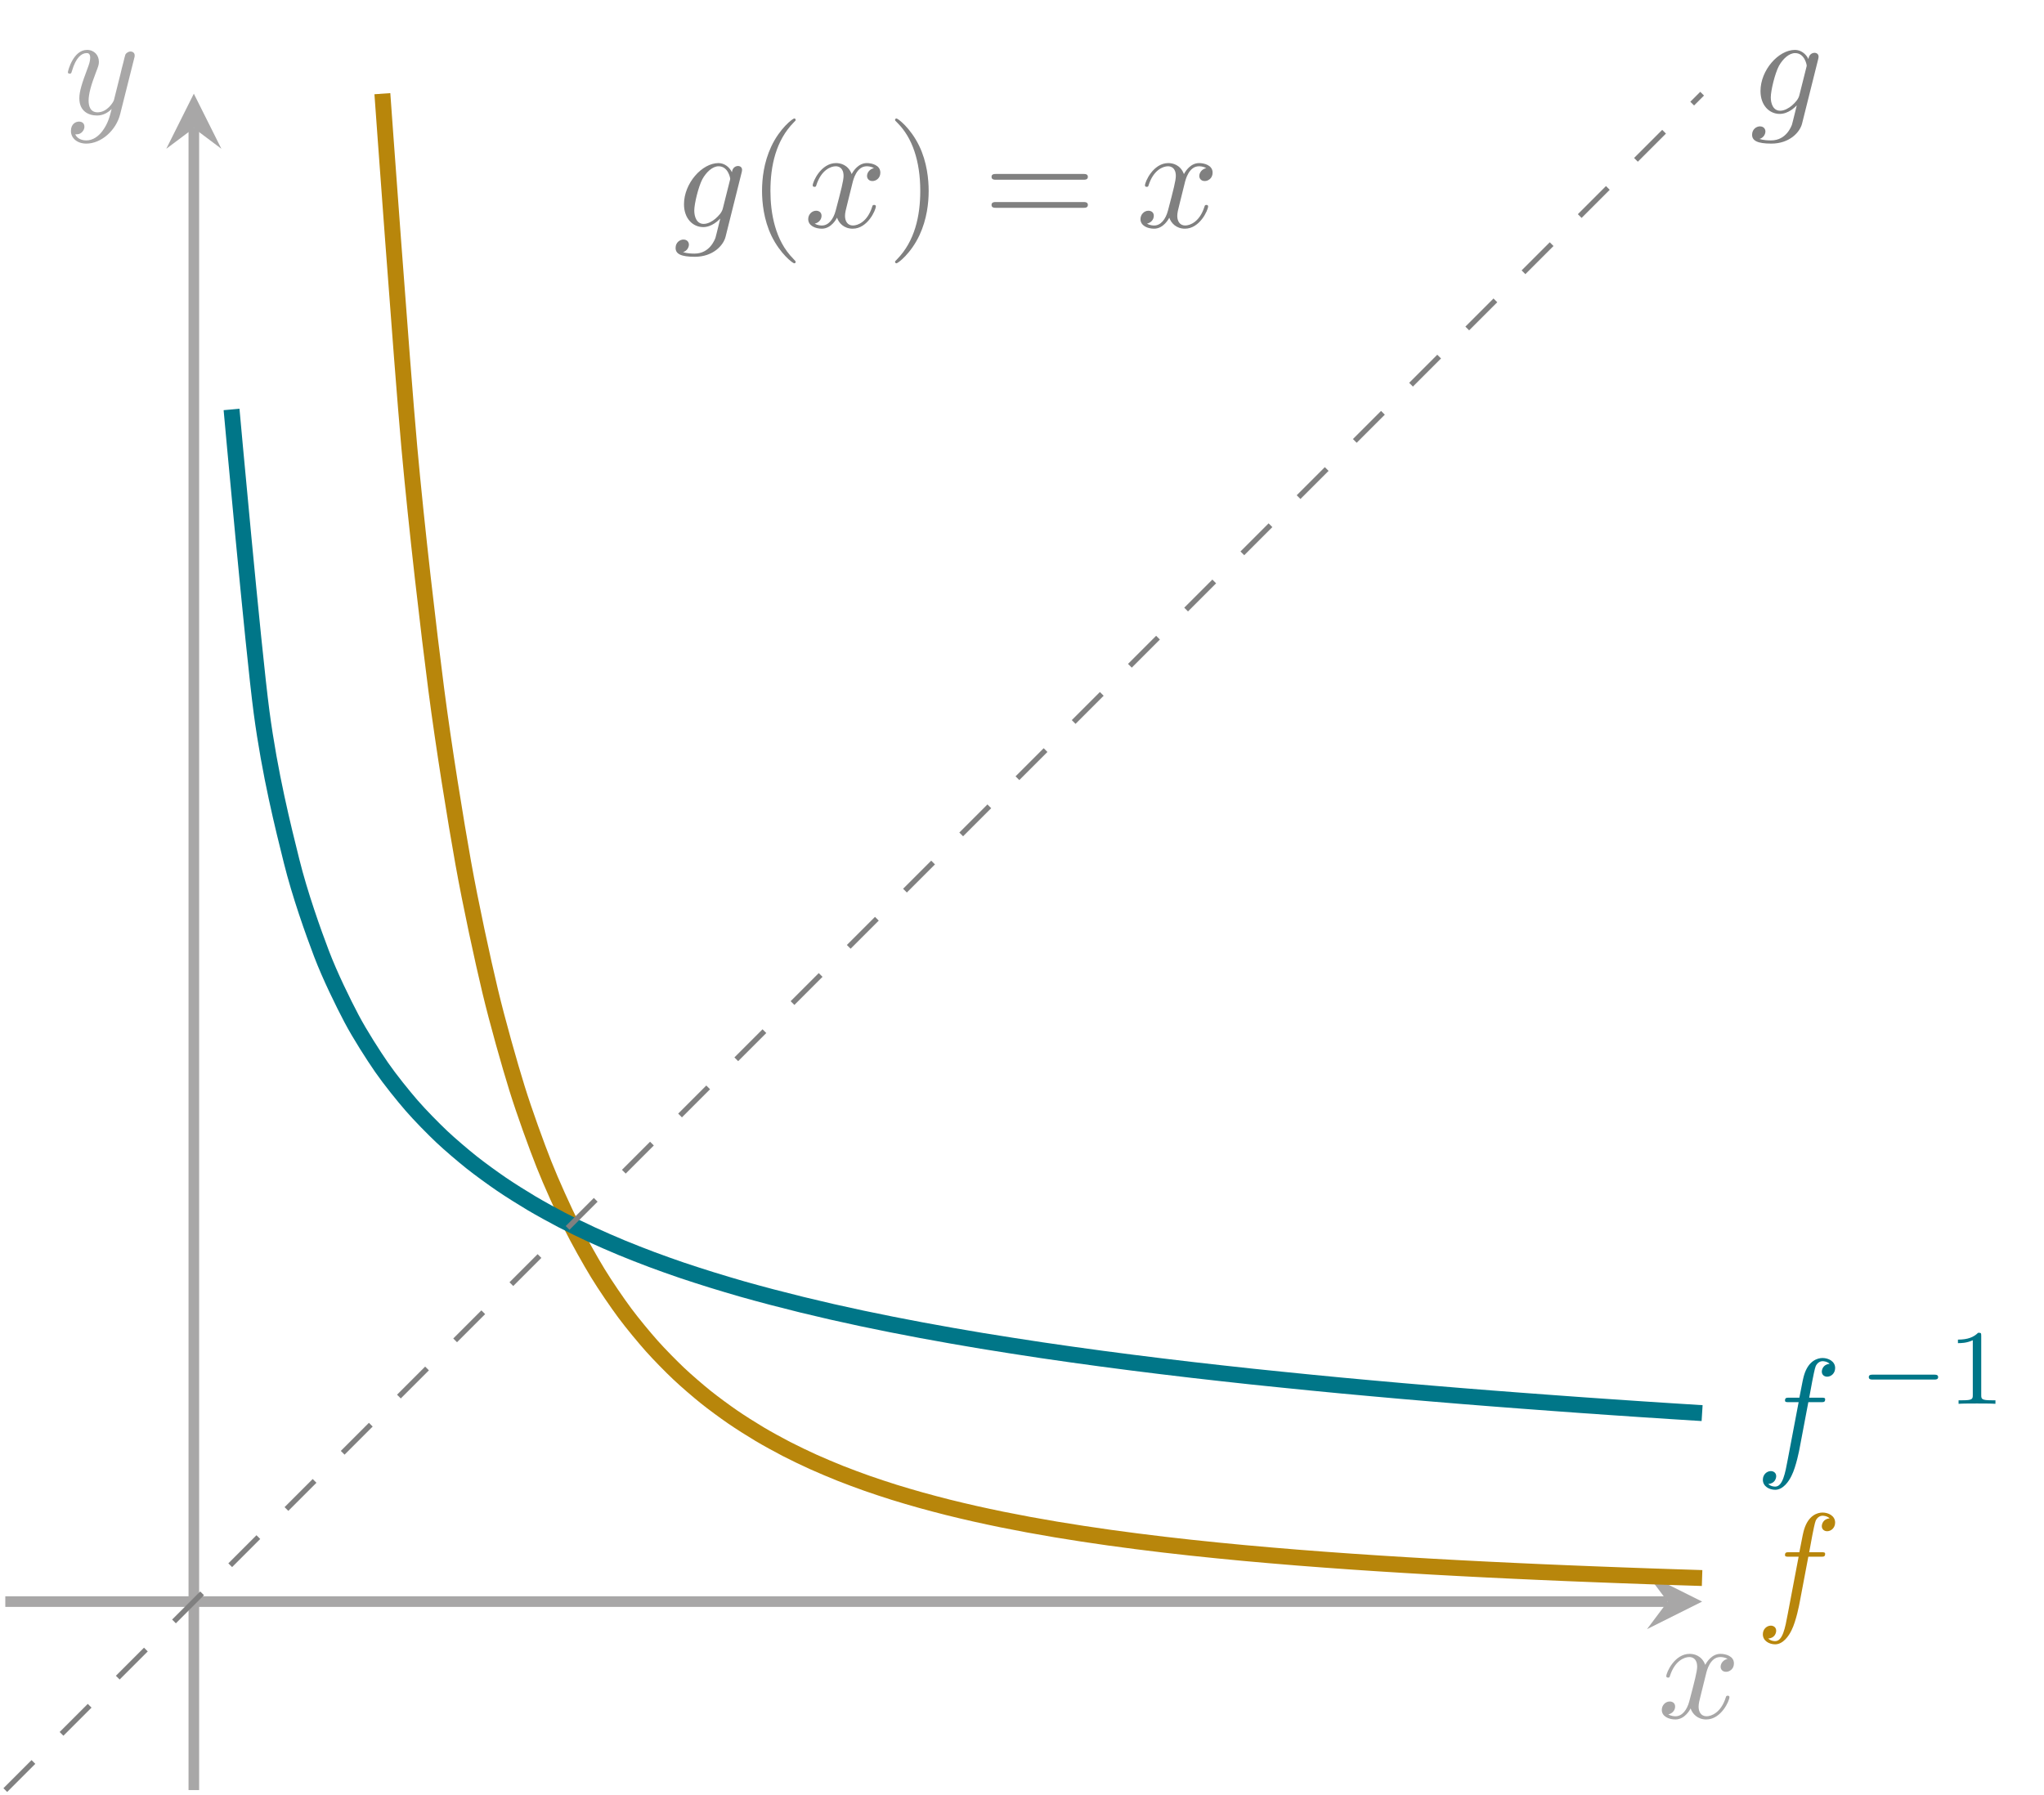 <?xml version='1.0' encoding='UTF-8'?>
<!-- This file was generated by dvisvgm 3.0.3 -->
<svg version='1.1' xmlns='http://www.w3.org/2000/svg' xmlns:xlink='http://www.w3.org/1999/xlink' width='153.659pt' height='135.003pt' viewBox='0 0 153.659 135.003'>
<defs>
<path id='g0-1' d='M4-4.36H4.938C5.156-4.36 5.265-4.36 5.265-4.578C5.265-4.698 5.156-4.698 4.97-4.698H4.066L4.295-5.941C4.338-6.169 4.491-6.943 4.556-7.074C4.654-7.281 4.84-7.445 5.069-7.445C5.112-7.445 5.396-7.445 5.603-7.248C5.123-7.205 5.014-6.823 5.014-6.66C5.014-6.409 5.21-6.278 5.417-6.278C5.701-6.278 6.017-6.518 6.017-6.932C6.017-7.434 5.515-7.684 5.069-7.684C4.698-7.684 4.011-7.488 3.684-6.409C3.619-6.18 3.586-6.071 3.325-4.698H2.572C2.365-4.698 2.245-4.698 2.245-4.491C2.245-4.36 2.344-4.36 2.551-4.36H3.27L2.453-.054C2.256 1.003 2.071 1.995 1.504 1.995C1.461 1.995 1.188 1.995 .981 1.798C1.482 1.766 1.581 1.373 1.581 1.21C1.581 .959 1.384 .828 1.177 .828C.894 .828 .578 1.068 .578 1.482C.578 1.973 1.057 2.235 1.504 2.235C2.104 2.235 2.54 1.591 2.736 1.177C3.085 .49 3.335-.828 3.346-.905L4-4.36Z'/>
<path id='g0-2' d='M5.134-4.109C5.145-4.175 5.167-4.229 5.167-4.306C5.167-4.491 5.036-4.6 4.851-4.6C4.742-4.6 4.447-4.524 4.404-4.131C4.207-4.534 3.826-4.818 3.39-4.818C2.147-4.818 .796-3.292 .796-1.722C.796-.643 1.461 0 2.245 0C2.889 0 3.401-.512 3.51-.632L3.521-.621C3.292 .349 3.161 .796 3.161 .818C3.117 .916 2.747 1.995 1.591 1.995C1.384 1.995 1.025 1.984 .719 1.886C1.046 1.788 1.166 1.504 1.166 1.319C1.166 1.145 1.046 .937 .752 .937C.512 .937 .164 1.134 .164 1.57C.164 2.017 .567 2.235 1.613 2.235C2.976 2.235 3.76 1.384 3.924 .73L5.134-4.109ZM3.717-1.395C3.651-1.112 3.401-.839 3.161-.632C2.932-.436 2.594-.24 2.278-.24C1.733-.24 1.57-.807 1.57-1.243C1.57-1.766 1.886-3.052 2.18-3.608C2.474-4.142 2.943-4.578 3.401-4.578C4.12-4.578 4.273-3.695 4.273-3.641S4.251-3.521 4.24-3.477L3.717-1.395Z'/>
<path id='g0-3' d='M3.641-3.292C3.706-3.575 3.957-4.578 4.72-4.578C4.774-4.578 5.036-4.578 5.265-4.436C4.96-4.382 4.742-4.109 4.742-3.848C4.742-3.673 4.861-3.466 5.156-3.466C5.396-3.466 5.744-3.662 5.744-4.098C5.744-4.665 5.101-4.818 4.731-4.818C4.098-4.818 3.717-4.24 3.586-3.989C3.314-4.709 2.725-4.818 2.409-4.818C1.275-4.818 .654-3.412 .654-3.139C.654-3.03 .763-3.03 .785-3.03C.872-3.03 .905-3.052 .926-3.15C1.297-4.306 2.017-4.578 2.387-4.578C2.594-4.578 2.976-4.48 2.976-3.848C2.976-3.51 2.79-2.78 2.387-1.254C2.213-.578 1.831-.12 1.352-.12C1.286-.12 1.036-.12 .807-.262C1.079-.316 1.319-.545 1.319-.85C1.319-1.145 1.079-1.232 .916-1.232C.589-1.232 .316-.948 .316-.6C.316-.098 .861 .12 1.341 .12C2.06 .12 2.453-.643 2.485-.709C2.616-.305 3.008 .12 3.662 .12C4.785 .12 5.406-1.286 5.406-1.559C5.406-1.668 5.308-1.668 5.276-1.668C5.178-1.668 5.156-1.624 5.134-1.548C4.774-.382 4.033-.12 3.684-.12C3.259-.12 3.085-.469 3.085-.839C3.085-1.079 3.15-1.319 3.27-1.798L3.641-3.292Z'/>
<path id='g0-4' d='M5.297-4.153C5.341-4.306 5.341-4.327 5.341-4.404C5.341-4.6 5.188-4.698 5.025-4.698C4.916-4.698 4.742-4.633 4.643-4.469C4.622-4.415 4.534-4.077 4.491-3.88C4.415-3.597 4.338-3.303 4.273-3.008L3.782-1.046C3.739-.883 3.27-.12 2.551-.12C1.995-.12 1.875-.6 1.875-1.003C1.875-1.504 2.06-2.18 2.431-3.139C2.605-3.586 2.649-3.706 2.649-3.924C2.649-4.415 2.3-4.818 1.755-4.818C.719-4.818 .316-3.237 .316-3.139C.316-3.03 .425-3.03 .447-3.03C.556-3.03 .567-3.052 .621-3.226C.916-4.251 1.352-4.578 1.722-4.578C1.809-4.578 1.995-4.578 1.995-4.229C1.995-3.957 1.886-3.673 1.809-3.466C1.373-2.311 1.177-1.69 1.177-1.177C1.177-.207 1.864 .12 2.507 .12C2.932 .12 3.303-.065 3.608-.371C3.466 .196 3.335 .73 2.899 1.308C2.616 1.679 2.202 1.995 1.7 1.995C1.548 1.995 1.057 1.962 .872 1.537C1.046 1.537 1.188 1.537 1.341 1.406C1.45 1.308 1.559 1.166 1.559 .959C1.559 .621 1.264 .578 1.155 .578C.905 .578 .545 .752 .545 1.286C.545 1.831 1.025 2.235 1.7 2.235C2.823 2.235 3.946 1.243 4.251 .011L5.297-4.153Z'/>
<path id='g1-1' d='M5.592-1.816C5.72-1.816 5.896-1.816 5.896-2S5.72-2.184 5.592-2.184H1.008C.88-2.184 .704-2.184 .704-2S.88-1.816 1.008-1.816H5.592Z'/>
<path id='g2-1' d='M2.512-5.096C2.512-5.312 2.496-5.32 2.28-5.32C1.952-5 1.528-4.808 .768-4.808V-4.544C.984-4.544 1.416-4.544 1.88-4.76V-.656C1.88-.36 1.856-.264 1.096-.264H.816V0C1.144-.024 1.832-.024 2.192-.024S3.248-.024 3.576 0V-.264H3.296C2.536-.264 2.512-.36 2.512-.656V-5.096Z'/>
<path id='g3-1' d='M3.608 2.616C3.608 2.583 3.608 2.562 3.423 2.376C2.06 1.003 1.711-1.057 1.711-2.725C1.711-4.622 2.126-6.518 3.466-7.881C3.608-8.011 3.608-8.033 3.608-8.066C3.608-8.142 3.564-8.175 3.499-8.175C3.39-8.175 2.409-7.434 1.766-6.05C1.21-4.851 1.079-3.641 1.079-2.725C1.079-1.875 1.199-.556 1.798 .676C2.453 2.017 3.39 2.725 3.499 2.725C3.564 2.725 3.608 2.692 3.608 2.616Z'/>
<path id='g3-2' d='M3.15-2.725C3.15-3.575 3.03-4.894 2.431-6.126C1.777-7.466 .839-8.175 .73-8.175C.665-8.175 .621-8.131 .621-8.066C.621-8.033 .621-8.011 .828-7.815C1.897-6.736 2.518-5.003 2.518-2.725C2.518-.861 2.115 1.057 .763 2.431C.621 2.562 .621 2.583 .621 2.616C.621 2.681 .665 2.725 .73 2.725C.839 2.725 1.82 1.984 2.463 .6C3.019-.6 3.15-1.809 3.15-2.725Z'/>
<path id='g3-3' d='M7.488-3.564C7.652-3.564 7.859-3.564 7.859-3.782S7.652-4 7.499-4H.97C.818-4 .61-4 .61-3.782S.818-3.564 .981-3.564H7.488ZM7.499-1.45C7.652-1.45 7.859-1.45 7.859-1.668S7.652-1.886 7.488-1.886H.981C.818-1.886 .61-1.886 .61-1.668S.818-1.45 .97-1.45H7.499Z'/>
</defs>
<g id='page1'>
<path d='M.399 120.431H125.369' stroke='#a8a7a7' fill='none' stroke-width='.797' stroke-miterlimit='10'/>
<path d='M127.959 120.431L123.815 118.359L125.369 120.431L123.815 122.503' fill='#a8a7a7'/>
<g fill='#a8a7a7' transform='matrix(.999 0 0 .999 0 135.003)'>
<use x='124.736' y='-5.835' xlink:href='#g0-3'/>
</g>
<path d='M14.572 134.604V9.634' stroke='#a8a7a7' fill='none' stroke-width='.797' stroke-miterlimit='10'/>
<path d='M14.572 7.044L12.5 11.188L14.572 9.634L16.644 11.188' fill='#a8a7a7'/>
<g fill='#a8a7a7' transform='matrix(.999 0 0 .999 0 135.003)'>
<use x='4.793' y='-126.564' xlink:href='#g0-4'/>
</g>
<path d='M28.745 7.044C28.745 7.044 30.208 27.404 30.77 33.619C31.332 39.834 32.233 47.499 32.795 51.835C33.357 56.17 34.258 61.719 34.82 64.865C35.381 68.011 36.282 72.152 36.844 74.508C37.406 76.864 38.307 80.036 38.869 81.846C39.431 83.656 40.332 86.133 40.894 87.553C41.456 88.974 42.357 90.949 42.918 92.084C43.48 93.22 44.381 94.816 44.943 95.738C45.505 96.661 46.406 97.973 46.968 98.731C47.53 99.49 48.431 100.574 48.992 101.206C49.554 101.838 50.455 102.752 51.017 103.284C51.579 103.816 52.48 104.59 53.042 105.042C53.604 105.494 54.505 106.154 55.067 106.541C55.628 106.928 56.529 107.498 57.091 107.832C57.653 108.167 58.554 108.661 59.116 108.952C59.678 109.243 60.579 109.674 61.141 109.928C61.703 110.182 62.604 110.561 63.165 110.785C63.727 111.009 64.628 111.343 65.19 111.541C65.752 111.739 66.653 112.036 67.215 112.212C67.777 112.388 68.678 112.651 69.24 112.808C69.801 112.965 70.702 113.203 71.264 113.344C71.826 113.485 72.727 113.698 73.289 113.824C73.851 113.951 74.752 114.143 75.314 114.258C75.876 114.372 76.777 114.546 77.338 114.649C77.9 114.753 78.801 114.911 79.363 115.005C79.925 115.099 80.826 115.242 81.388 115.328C81.95 115.414 82.851 115.546 83.413 115.625C83.974 115.704 84.875 115.823 85.437 115.895C85.999 115.967 86.9 116.078 87.462 116.144C88.024 116.21 88.925 116.312 89.487 116.373C90.049 116.433 90.95 116.527 91.511 116.583C92.073 116.64 92.974 116.727 93.536 116.779C94.098 116.831 94.999 116.91 95.561 116.958C96.123 117.006 97.024 117.081 97.586 117.126C98.147 117.171 99.048 117.24 99.61 117.281S101.073 117.387 101.635 117.426C102.197 117.465 103.098 117.525 103.66 117.561C104.222 117.597 105.123 117.654 105.684 117.687C106.246 117.721 107.147 117.774 107.709 117.806C108.271 117.837 109.172 117.887 109.734 117.916C110.296 117.946 111.197 117.992 111.759 118.02C112.32 118.047 113.221 118.091 113.783 118.117C114.345 118.143 115.246 118.184 115.808 118.209C116.37 118.233 117.271 118.272 117.833 118.295C118.394 118.318 119.296 118.354 119.857 118.376C120.419 118.398 121.32 118.432 121.882 118.453C122.444 118.474 123.345 118.506 123.907 118.526C124.469 118.545 125.37 118.576 125.931 118.594C126.493 118.613 127.956 118.659 127.956 118.659' stroke='darkgoldenrod' fill='none' stroke-width='1.196' stroke-miterlimit='10'/>
<g fill='darkgoldenrod' transform='matrix(.999 0 0 .999 0 135.003)'>
<use x='132.078' y='-13.605' xlink:href='#g0-1'/>
</g>
<path d='M17.407 30.789C17.407 30.789 19.037 48.83 19.663 53.542C20.289 58.253 21.293 62.223 21.919 64.746C22.545 67.269 23.549 70.081 24.175 71.726C24.801 73.372 25.805 75.419 26.431 76.603C27.057 77.787 28.061 79.353 28.687 80.258C29.313 81.164 30.317 82.408 30.944 83.13C31.57 83.853 32.574 84.871 33.2 85.464S34.83 86.907 35.456 87.406C36.082 87.904 37.086 88.63 37.712 89.056C38.338 89.483 39.342 90.111 39.968 90.483C40.594 90.854 41.598 91.407 42.224 91.733C42.85 92.059 43.854 92.546 44.48 92.836C45.106 93.125 46.11 93.562 46.736 93.822C47.362 94.082 48.366 94.474 48.992 94.709C49.619 94.944 50.623 95.302 51.249 95.514C51.875 95.727 52.879 96.048 53.505 96.243C54.131 96.437 55.135 96.738 55.761 96.917C56.387 97.096 57.391 97.368 58.017 97.532C58.643 97.697 59.647 97.952 60.273 98.105C60.899 98.259 61.903 98.495 62.529 98.638C63.155 98.781 64.159 99.001 64.785 99.134C65.411 99.267 66.415 99.472 67.041 99.596C67.668 99.72 68.671 99.913 69.298 100.03C69.924 100.147 70.928 100.328 71.554 100.438C72.18 100.548 73.184 100.72 73.81 100.824C74.436 100.927 75.44 101.086 76.066 101.184S77.696 101.436 78.322 101.53C78.948 101.623 79.952 101.767 80.578 101.855C81.204 101.943 82.208 102.081 82.834 102.165C83.46 102.248 84.464 102.379 85.09 102.459C85.716 102.539 86.72 102.663 87.347 102.74C87.973 102.816 88.977 102.937 89.603 103.009C90.229 103.082 91.233 103.194 91.859 103.264C92.485 103.334 93.489 103.445 94.115 103.511C94.741 103.577 95.745 103.68 96.371 103.743C96.997 103.807 98.001 103.908 98.627 103.97C99.253 104.032 100.257 104.129 100.883 104.188C101.509 104.247 102.513 104.338 103.139 104.395C103.765 104.452 104.769 104.542 105.395 104.597C106.022 104.651 107.025 104.736 107.652 104.789C108.278 104.842 109.282 104.926 109.908 104.976C110.534 105.027 111.538 105.106 112.164 105.155C112.79 105.204 113.794 105.281 114.42 105.328C115.046 105.375 116.05 105.449 116.676 105.495C117.302 105.541 118.306 105.615 118.932 105.659C119.558 105.704 120.562 105.773 121.188 105.816S122.818 105.927 123.444 105.969C124.07 106.01 125.074 106.076 125.701 106.116C126.327 106.156 127.957 106.258 127.957 106.258' stroke='#007688' fill='none' stroke-width='1.196' stroke-miterlimit='10'/>
<g fill='#007688' transform='matrix(.999 0 0 .999 0 135.003)'>
<use x='132.079' y='-25.237' xlink:href='#g0-1'/>
</g>
<g fill='#007688' transform='matrix(1.004 0 0 1.004 0 135.003)'>
<use x='139.224' y='-29.327' xlink:href='#g1-1'/>
<use x='145.835' y='-29.327' xlink:href='#g2-1'/>
</g>
<path d='M.399 134.604L127.959 7.044' stroke='gray' fill='none' stroke-width='.399' stroke-miterlimit='10' stroke-dasharray='2.989 2.989'/>
<g fill='gray' transform='matrix(.999 0 0 .999 0 135.003)'>
<use x='131.683' y='-126.564' xlink:href='#g0-2'/>
<use x='50.675' y='-118.045' xlink:href='#g0-2'/>
<use x='56.265' y='-118.045' xlink:href='#g3-1'/>
<use x='60.503' y='-118.045' xlink:href='#g0-3'/>
<use x='66.733' y='-118.045' xlink:href='#g3-2'/>
<use x='74.004' y='-118.045' xlink:href='#g3-3'/>
<use x='85.506' y='-118.045' xlink:href='#g0-3'/>
</g>
</g>
</svg>